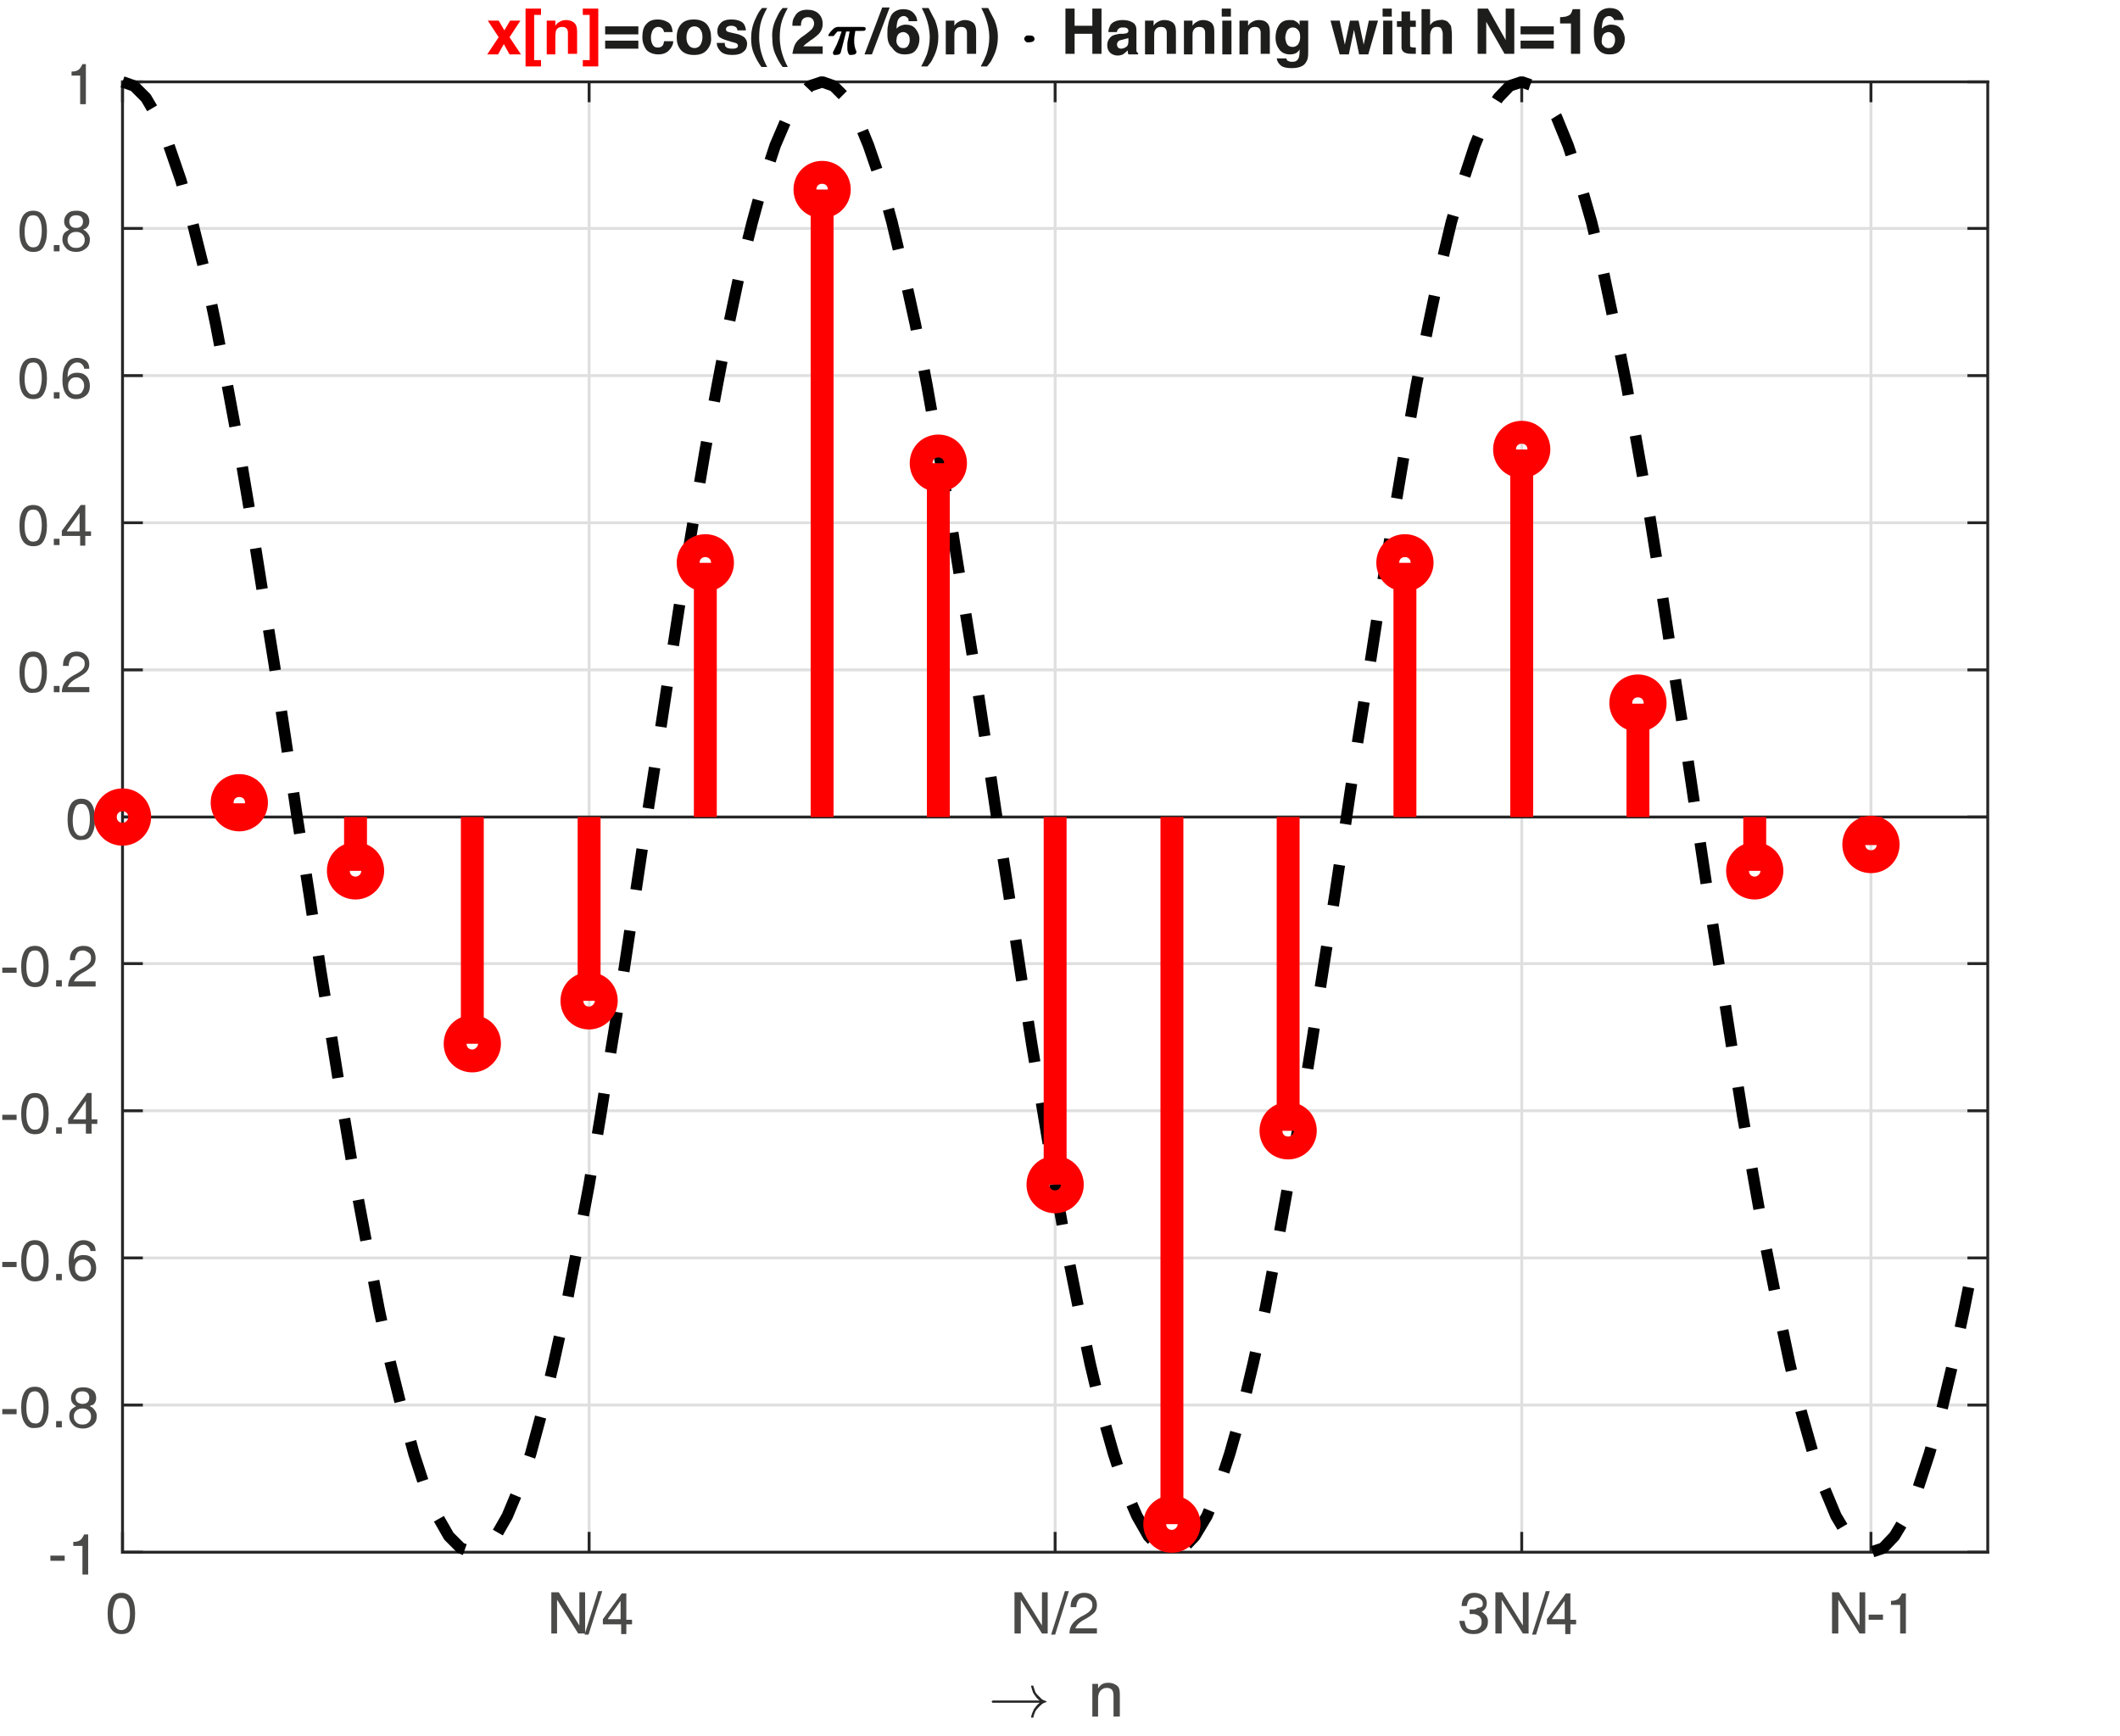<?xml version="1.0" encoding="utf-8"?>
<!-- Generator: Adobe Illustrator 22.1.0, SVG Export Plug-In . SVG Version: 6.00 Build 0)  -->
<svg version="1.1" id="Layer_1" xmlns="http://www.w3.org/2000/svg" xmlns:xlink="http://www.w3.org/1999/xlink" x="0px" y="0px"
	 viewBox="0 0 370.3 303.2" style="enable-background:new 0 0 370.3 303.2;" xml:space="preserve">
<style type="text/css">
	.st0{fill:none;stroke:#DFDFDF;stroke-width:0.5;stroke-linejoin:round;stroke-miterlimit:10;}
	.st1{fill:none;stroke:#262626;stroke-width:0.5;stroke-linecap:square;stroke-linejoin:round;stroke-miterlimit:10;}
	.st2{fill:#4A4A49;}
	.st3{fill:#262626;}
	.st4{fill:#FF0000;}
	.st5{fill:#1D1D1B;}
	.st6{fill:none;stroke:#262626;stroke-width:0.5;stroke-linejoin:round;stroke-miterlimit:10;}
	.st7{fill:none;stroke:#000000;stroke-width:2;stroke-linejoin:bevel;stroke-miterlimit:10;stroke-dasharray:7.2,7.2;}
	.st8{fill:none;stroke:#FF0000;stroke-width:4;stroke-miterlimit:10;}
	.st9{fill:none;stroke:#FF0000;stroke-width:4;stroke-linejoin:round;stroke-miterlimit:10;}
</style>
<g>
	<path class="st0" d="M21.4,271.1V14.3 M102.9,271.1V14.3 M184.3,271.1V14.3 M265.8,271.1V14.3 M326.8,271.1V14.3 M347.2,271.1H21.4
		 M347.2,245.4H21.4 M347.2,219.7H21.4 M347.2,194H21.4 M347.2,168.3H21.4 M347.2,142.7H21.4 M347.2,117H21.4 M347.2,91.3H21.4
		 M347.2,65.6H21.4 M347.2,39.9H21.4 M347.2,14.3H21.4"/>
	<path class="st1" d="M21.4,271.1h325.8 M21.4,14.3h325.8 M21.4,271.1v-3.3 M102.9,271.1v-3.3 M184.3,271.1v-3.3 M265.8,271.1v-3.3
		 M326.8,271.1v-3.3 M21.4,14.3v3.3 M102.9,14.3v3.3 M184.3,14.3v3.3 M265.8,14.3v3.3 M326.8,14.3v3.3"/>
	<g>
		<path class="st2" d="M19.4,284.5c-0.4-0.6-0.6-1.5-0.6-2.7s0.2-2,0.6-2.7c0.4-0.6,1-0.9,1.8-0.9c0.8,0,1.4,0.3,1.8,0.9
			c0.4,0.6,0.6,1.5,0.6,2.7s-0.2,2-0.6,2.7s-1,0.9-1.8,0.9C20.4,285.4,19.8,285.1,19.4,284.5z M22.3,284c0.2-0.5,0.4-1.2,0.4-2.1
			c0-0.9-0.1-1.6-0.4-2.1c-0.2-0.5-0.6-0.7-1.1-0.7c-0.5,0-0.9,0.2-1.1,0.7c-0.2,0.5-0.4,1.2-0.4,2.1c0,0.9,0.1,1.6,0.4,2.1
			s0.6,0.7,1.1,0.7C21.7,284.7,22.1,284.4,22.3,284z"/>
		<path class="st2" d="M97.3,285.3h-0.5h-0.5v-7.2H97h0.6l3.6,5.8v-5.8h0.5h0.5v7.2h-0.5H101l-3.7-5.9V285.3z"/>
	</g>
	<g>
		<path class="st2" d="M105.2,277.9l-2.4,7.6h-0.7l2.4-7.6H105.2z"/>
		<path class="st2" d="M105.3,283.6v-0.4v-0.4l3.3-4.5h0.4h0.4v4.6h1v0.8h-1v1.7h-0.9v-1.7H105.3z M108.4,282.8v-3.2l-2.2,3.1l0,0.1
			H108.4z"/>
	</g>
	<g>
		<path class="st2" d="M178.2,285.3h-0.5h-0.5v-7.2h0.6h0.6l3.6,5.8v-5.8h0.5h0.5v7.2h-0.5h-0.5l-3.7-5.9V285.3z"/>
		<path class="st2" d="M186.7,277.9l-2.4,7.6h-0.7l2.4-7.6H186.7z"/>
		<path class="st2" d="M191.6,280.3c0,0.5-0.1,0.9-0.4,1.3c-0.3,0.3-0.8,0.7-1.5,1.1c-0.8,0.4-1.3,0.8-1.6,1.2
			c-0.1,0.2-0.2,0.3-0.3,0.5h3.8v0.9h-4.8v0c0-0.7,0.2-1.3,0.6-1.8c0.4-0.5,1.1-1,2.1-1.5c0.5-0.3,0.8-0.5,1-0.8
			c0.2-0.2,0.3-0.5,0.3-0.9c0-0.4-0.1-0.7-0.4-0.9c-0.3-0.2-0.6-0.4-1-0.4c-0.4,0-0.8,0.1-1,0.4s-0.4,0.7-0.4,1.3H187
			c0-0.8,0.2-1.4,0.6-1.8c0.4-0.4,1-0.7,1.8-0.7c0.7,0,1.2,0.2,1.6,0.6C191.4,279.2,191.6,279.7,191.6,280.3z"/>
	</g>
	<g>
		<path class="st2" d="M259,280.1c0-0.3-0.1-0.6-0.4-0.8c-0.3-0.2-0.6-0.3-1-0.3c-0.4,0-0.7,0.1-1,0.4c-0.2,0.3-0.3,0.6-0.4,1.1
			h-0.9c0-0.7,0.2-1.3,0.6-1.7c0.4-0.4,0.9-0.6,1.6-0.6c0.7,0,1.2,0.2,1.6,0.5c0.4,0.3,0.6,0.8,0.6,1.3c0,0.5-0.2,1-0.6,1.3
			c-0.1,0.1-0.2,0.1-0.3,0.2c0.2,0.1,0.3,0.2,0.4,0.3c0.4,0.3,0.7,0.8,0.7,1.4c0,0.7-0.2,1.2-0.7,1.6c-0.5,0.4-1,0.6-1.8,0.6
			c-0.8,0-1.4-0.2-1.8-0.6c-0.4-0.4-0.6-1-0.7-1.7h0.9c0.1,0.5,0.2,0.9,0.4,1.2c0.2,0.2,0.6,0.4,1.1,0.4c0.4,0,0.8-0.1,1.1-0.4
			c0.3-0.2,0.4-0.6,0.4-1c0-0.4-0.1-0.7-0.4-1c-0.2-0.2-0.5-0.3-0.9-0.4c-0.2,0-0.3,0-0.5,0c-0.1,0-0.2,0-0.3,0v-0.8
			c0.1,0,0.2,0,0.3,0s0.3,0,0.4,0c0.3,0,0.5-0.1,0.7-0.3C258.9,280.8,259,280.5,259,280.1z"/>
		<path class="st2" d="M262.2,285.3h-0.5h-0.5v-7.2h0.6h0.6l3.6,5.8v-5.8h0.5h0.5v7.2h-0.5h-0.5l-3.7-5.9V285.3z"/>
		<path class="st2" d="M270.7,277.9l-2.4,7.6h-0.7l2.4-7.6H270.7z"/>
	</g>
	<g>
		<path class="st2" d="M270.2,283.6v-0.4v-0.4l3.3-4.5h0.4h0.4v4.6h1v0.8h-1v1.7h-0.9v-1.7H270.2z M273.3,282.8v-3.2l-2.2,3.1l0,0.1
			H273.3z"/>
		<path class="st2" d="M321,285.3h-0.5h-0.5v-7.2h0.6h0.6l3.6,5.8v-5.8h0.5h0.5v7.2h-0.5h-0.5l-3.7-5.9V285.3z"/>
	</g>
	<g>
		<path class="st2" d="M326.4,282h2.5v0.9h-2.5V282z"/>
		<path class="st2" d="M331.9,280.3h-1.6v-0.7c0.5,0,0.9-0.1,1.2-0.3c0.3-0.2,0.5-0.6,0.7-1h0.7v7h-0.5h-0.5V280.3z"/>
	</g>
	<path class="st3" d="M173.4,297.4c-0.1,0-0.1,0-0.1-0.1c0,0-0.1-0.1-0.1-0.1c0-0.1,0-0.1,0.1-0.1c0,0,0.1-0.1,0.1-0.1h8.2
		c-0.3-0.2-0.5-0.4-0.7-0.7s-0.4-0.5-0.5-0.8c-0.1-0.3-0.2-0.6-0.3-1c0-0.1,0-0.1,0.1-0.1h0.2c0,0,0,0,0.1,0c0,0,0,0,0,0.1
		c0.1,0.3,0.2,0.6,0.3,0.9c0.1,0.3,0.3,0.5,0.5,0.7c0.2,0.2,0.4,0.4,0.6,0.6c0.2,0.2,0.5,0.3,0.8,0.4c0,0,0.1,0.1,0.1,0.1
		c0,0.1,0,0.1-0.1,0.1c-0.4,0.1-0.7,0.3-1,0.6c-0.3,0.3-0.6,0.6-0.8,0.9c-0.2,0.4-0.3,0.7-0.4,1.1c0,0,0,0,0,0.1c0,0,0,0-0.1,0h-0.2
		c-0.1,0-0.1,0-0.1-0.1c0.1-0.5,0.3-1,0.5-1.4c0.3-0.4,0.6-0.8,1-1.1H173.4L173.4,297.4z"/>
	<g>
		<path class="st2" d="M190.8,294.1h0.5h0.5v0.8l0.2-0.3c0.4-0.5,0.9-0.7,1.6-0.7c0.6,0,1.1,0.2,1.5,0.5s0.5,0.8,0.5,1.5v3.9H195
			h-0.5v-3.6c0-0.5-0.1-0.9-0.3-1.1s-0.5-0.3-0.9-0.3c-0.5,0-0.8,0.2-1.1,0.5c-0.3,0.4-0.4,0.8-0.4,1.4v3.1h-0.5h-0.5V294.1z"/>
	</g>
	<path class="st1" d="M21.4,271.1V14.3 M347.2,271.1V14.3 M21.4,271.1h3.3 M21.4,245.4h3.3 M21.4,219.7h3.3 M21.4,194h3.3
		 M21.4,168.3h3.3 M21.4,142.7h3.3 M21.4,117h3.3 M21.4,91.3h3.3 M21.4,65.6h3.3 M21.4,39.9h3.3 M21.4,14.3h3.3 M347.2,271.1h-3.3
		 M347.2,245.4h-3.3 M347.2,219.7h-3.3 M347.2,194h-3.3 M347.2,168.3h-3.3 M347.2,142.7h-3.3 M347.2,117h-3.3 M347.2,91.3h-3.3
		 M347.2,65.6h-3.3 M347.2,39.9h-3.3 M347.2,14.3h-3.3"/>
	<g>
		<path class="st2" d="M8.8,271.7h2.5v0.9H8.8V271.7z"/>
		<path class="st2" d="M14.4,270h-1.6v-0.7c0.5,0,0.9-0.1,1.2-0.3c0.3-0.2,0.5-0.6,0.7-1h0.7v7h-0.5h-0.5V270z"/>
	</g>
	<g>
		<path class="st2" d="M0.4,246.1h2.5v0.9H0.4V246.1z"/>
		<path class="st2" d="M4.3,248.5c-0.4-0.6-0.6-1.5-0.6-2.7s0.2-2,0.6-2.7c0.4-0.6,1-0.9,1.8-0.9c0.8,0,1.4,0.3,1.8,0.9
			c0.4,0.6,0.6,1.5,0.6,2.7s-0.2,2-0.6,2.7s-1,0.9-1.8,0.9C5.3,249.5,4.7,249.2,4.3,248.5z M7.2,248c0.2-0.5,0.4-1.2,0.4-2.1
			c0-0.9-0.1-1.6-0.4-2.1C7,243.3,6.6,243,6.1,243c-0.5,0-0.9,0.2-1.1,0.7c-0.2,0.5-0.4,1.2-0.4,2.1c0,0.9,0.1,1.6,0.4,2.1
			s0.6,0.7,1.1,0.7C6.6,248.7,7,248.4,7.2,248z"/>
		<path class="st2" d="M9.8,248.2h1v1.1h-1V248.2z"/>
		<path class="st2" d="M15.7,245.6c0.2,0.1,0.4,0.2,0.5,0.3c0.4,0.4,0.7,0.8,0.7,1.4c0,0.7-0.2,1.2-0.7,1.6s-1,0.6-1.7,0.6
			s-1.3-0.2-1.7-0.6s-0.7-0.9-0.7-1.6c0-0.6,0.2-1.1,0.7-1.4c0.2-0.1,0.3-0.2,0.5-0.3c-0.1-0.1-0.2-0.1-0.3-0.2
			c-0.4-0.3-0.6-0.7-0.6-1.2c0-0.6,0.2-1,0.6-1.4s0.9-0.5,1.6-0.5s1.2,0.2,1.6,0.5s0.6,0.8,0.6,1.4c0,0.5-0.2,0.9-0.6,1.2
			C15.9,245.4,15.8,245.5,15.7,245.6z M14.4,246c-0.4,0-0.8,0.1-1.1,0.4c-0.3,0.3-0.4,0.6-0.4,1c0,0.4,0.1,0.7,0.4,1
			s0.6,0.4,1.1,0.4s0.8-0.1,1.1-0.4s0.4-0.6,0.4-1c0-0.4-0.1-0.7-0.4-1C15.2,246.1,14.9,246,14.4,246z M14.4,245.2
			c0.4,0,0.7-0.1,0.9-0.3s0.3-0.5,0.3-0.8s-0.1-0.6-0.3-0.8s-0.5-0.3-0.9-0.3s-0.7,0.1-0.9,0.3s-0.3,0.5-0.3,0.8s0.1,0.6,0.3,0.8
			C13.8,245.1,14.1,245.2,14.4,245.2z"/>
	</g>
	<g>
		<path class="st2" d="M0.4,220.4h2.5v0.9H0.4V220.4z"/>
		<path class="st2" d="M4.3,222.9c-0.4-0.6-0.6-1.5-0.6-2.7s0.2-2,0.6-2.7c0.4-0.6,1-0.9,1.8-0.9c0.8,0,1.4,0.3,1.8,0.9
			c0.4,0.6,0.6,1.5,0.6,2.7s-0.2,2-0.6,2.7s-1,0.9-1.8,0.9C5.3,223.8,4.7,223.5,4.3,222.9z M7.2,222.3c0.2-0.5,0.4-1.2,0.4-2.1
			c0-0.9-0.1-1.6-0.4-2.1c-0.2-0.5-0.6-0.7-1.1-0.7c-0.5,0-0.9,0.2-1.1,0.7c-0.2,0.5-0.4,1.2-0.4,2.1c0,0.9,0.1,1.6,0.4,2.1
			s0.6,0.7,1.1,0.7C6.6,223,7,222.8,7.2,222.3z"/>
		<path class="st2" d="M9.8,222.5h1v1.1h-1V222.5z"/>
		<path class="st2" d="M14.6,216.6c0.6,0,1.1,0.2,1.5,0.5c0.4,0.3,0.6,0.8,0.6,1.4h-0.9c0-0.3-0.2-0.6-0.4-0.8s-0.5-0.3-0.8-0.3
			c-0.5,0-1,0.3-1.3,0.8c-0.3,0.4-0.4,1.1-0.4,1.8c0.4-0.6,1-0.8,1.7-0.8c0.7,0,1.2,0.2,1.6,0.6c0.4,0.4,0.6,1,0.6,1.7
			s-0.2,1.3-0.7,1.7s-1,0.6-1.7,0.6c-0.8,0-1.4-0.3-1.8-0.9c-0.4-0.6-0.6-1.4-0.6-2.5c0-1.2,0.2-2.2,0.7-2.8
			C13.2,216.9,13.8,216.6,14.6,216.6z M13.1,221.5c0,0.5,0.1,0.8,0.4,1.1s0.6,0.4,1,0.4s0.8-0.1,1-0.4s0.4-0.7,0.4-1.1
			s-0.1-0.8-0.4-1.1s-0.6-0.4-1-0.4s-0.8,0.1-1,0.4C13.2,220.6,13.1,221,13.1,221.5z"/>
	</g>
	<g>
		<path class="st2" d="M0.4,194.7h2.5v0.9H0.4V194.7z"/>
		<path class="st2" d="M4.3,197.2c-0.4-0.6-0.6-1.5-0.6-2.7s0.2-2,0.6-2.7c0.4-0.6,1-0.9,1.8-0.9c0.8,0,1.4,0.3,1.8,0.9
			c0.4,0.6,0.6,1.5,0.6,2.7s-0.2,2-0.6,2.7s-1,0.9-1.8,0.9C5.3,198.1,4.7,197.8,4.3,197.2z M7.2,196.6c0.2-0.5,0.4-1.2,0.4-2.1
			c0-0.9-0.1-1.6-0.4-2.1c-0.2-0.5-0.6-0.7-1.1-0.7c-0.5,0-0.9,0.2-1.1,0.7c-0.2,0.5-0.4,1.2-0.4,2.1c0,0.9,0.1,1.6,0.4,2.1
			s0.6,0.7,1.1,0.7C6.6,197.3,7,197.1,7.2,196.6z"/>
		<path class="st2" d="M9.8,196.9h1v1.1h-1V196.9z"/>
		<path class="st2" d="M11.9,196.2v-0.4v-0.4l3.3-4.5h0.4h0.4v4.6h1v0.8h-1v1.7H15v-1.7H11.9z M15,195.5v-3.2l-2.2,3.1l0,0.1H15z"/>
	</g>
	<g>
		<path class="st2" d="M0.4,169h2.5v0.9H0.4V169z"/>
		<path class="st2" d="M4.3,171.5c-0.4-0.6-0.6-1.5-0.6-2.7s0.2-2,0.6-2.7c0.4-0.6,1-0.9,1.8-0.9c0.8,0,1.4,0.3,1.8,0.9
			c0.4,0.6,0.6,1.5,0.6,2.7s-0.2,2-0.6,2.7s-1,0.9-1.8,0.9C5.3,172.4,4.7,172.1,4.3,171.5z M7.2,170.9c0.2-0.5,0.4-1.2,0.4-2.1
			c0-0.9-0.1-1.6-0.4-2.1C7,166.2,6.6,166,6.1,166c-0.5,0-0.9,0.2-1.1,0.7c-0.2,0.5-0.4,1.2-0.4,2.1c0,0.9,0.1,1.6,0.4,2.1
			s0.6,0.7,1.1,0.7C6.6,171.6,7,171.4,7.2,170.9z"/>
		<path class="st2" d="M9.8,171.2h1v1.1h-1V171.2z"/>
		<path class="st2" d="M16.7,167.3c0,0.5-0.1,0.9-0.4,1.3c-0.3,0.3-0.8,0.7-1.5,1.1c-0.8,0.4-1.3,0.8-1.6,1.2
			c-0.1,0.2-0.2,0.3-0.3,0.5h3.8v0.9h-4.8v0c0-0.7,0.2-1.3,0.6-1.8c0.4-0.5,1.1-1,2.1-1.5c0.5-0.3,0.8-0.5,1-0.8
			c0.2-0.2,0.3-0.5,0.3-0.9c0-0.4-0.1-0.7-0.4-0.9c-0.3-0.2-0.6-0.4-1-0.4c-0.4,0-0.8,0.1-1,0.4s-0.4,0.7-0.4,1.3h-0.9
			c0-0.8,0.2-1.4,0.6-1.8c0.4-0.4,1-0.7,1.8-0.7c0.7,0,1.2,0.2,1.6,0.6C16.5,166.2,16.7,166.7,16.7,167.3z"/>
	</g>
	<g>
		<path class="st2" d="M12.4,145.8c-0.4-0.6-0.6-1.5-0.6-2.7s0.2-2,0.6-2.7c0.4-0.6,1-0.9,1.8-0.9c0.8,0,1.4,0.3,1.8,0.9
			c0.4,0.6,0.6,1.5,0.6,2.7s-0.2,2-0.6,2.7s-1,0.9-1.8,0.9C13.4,146.8,12.8,146.4,12.4,145.8z M15.3,145.3c0.2-0.5,0.4-1.2,0.4-2.1
			c0-0.9-0.1-1.6-0.4-2.1c-0.2-0.5-0.6-0.7-1.1-0.7c-0.5,0-0.9,0.2-1.1,0.7c-0.2,0.5-0.4,1.2-0.4,2.1c0,0.9,0.1,1.6,0.4,2.1
			s0.6,0.7,1.1,0.7C14.7,146,15,145.7,15.3,145.3z"/>
	</g>
	<g>
		<path class="st2" d="M4,120.1c-0.4-0.6-0.6-1.5-0.6-2.7s0.2-2,0.6-2.7c0.4-0.6,1-0.9,1.8-0.9c0.8,0,1.4,0.3,1.8,0.9
			c0.4,0.6,0.6,1.5,0.6,2.7s-0.2,2-0.6,2.7s-1,0.9-1.8,0.9C5,121.1,4.4,120.8,4,120.1z M6.9,119.6c0.2-0.5,0.4-1.2,0.4-2.1
			c0-0.9-0.1-1.6-0.4-2.1c-0.2-0.5-0.6-0.7-1.1-0.7c-0.5,0-0.9,0.2-1.1,0.7c-0.2,0.5-0.4,1.2-0.4,2.1c0,0.9,0.1,1.6,0.4,2.1
			s0.6,0.7,1.1,0.7C6.3,120.3,6.7,120,6.9,119.6z"/>
		<path class="st2" d="M9.4,119.8h1v1.1h-1V119.8z"/>
	</g>
	<g>
		<path class="st2" d="M15.6,115.9c0,0.5-0.1,0.9-0.4,1.3s-0.8,0.7-1.5,1.1c-0.8,0.4-1.3,0.8-1.6,1.2c-0.1,0.2-0.2,0.3-0.3,0.5h3.8
			v0.9h-4.8v0c0-0.7,0.2-1.3,0.6-1.8s1.1-1,2.1-1.5c0.5-0.3,0.8-0.5,1-0.8c0.2-0.2,0.3-0.5,0.3-0.9c0-0.4-0.1-0.7-0.4-0.9
			s-0.6-0.4-1-0.4c-0.4,0-0.8,0.1-1,0.4c-0.2,0.3-0.4,0.7-0.4,1.3H11c0-0.8,0.2-1.4,0.6-1.8c0.4-0.4,1-0.7,1.8-0.7
			c0.7,0,1.2,0.2,1.6,0.6C15.4,114.8,15.6,115.3,15.6,115.9z"/>
	</g>
	<g>
		<path class="st2" d="M4,94.5c-0.4-0.6-0.6-1.5-0.6-2.7s0.2-2,0.6-2.7c0.4-0.6,1-0.9,1.8-0.9c0.8,0,1.4,0.3,1.8,0.9
			c0.4,0.6,0.6,1.5,0.6,2.7s-0.2,2-0.6,2.7s-1,0.9-1.8,0.9C5,95.4,4.4,95.1,4,94.5z M6.9,93.9c0.2-0.5,0.4-1.2,0.4-2.1
			c0-0.9-0.1-1.6-0.4-2.1C6.7,89.2,6.3,89,5.8,89c-0.5,0-0.9,0.2-1.1,0.7c-0.2,0.5-0.4,1.2-0.4,2.1c0,0.9,0.1,1.6,0.4,2.1
			s0.6,0.7,1.1,0.7C6.3,94.6,6.7,94.4,6.9,93.9z"/>
		<path class="st2" d="M9.4,94.1h1v1.1h-1V94.1z"/>
	</g>
	<g>
		<path class="st2" d="M10.8,93.5v-0.4v-0.4l3.3-4.5h0.4h0.4v4.6h1v0.8h-1v1.7h-0.9v-1.7H10.8z M13.9,92.8v-3.2l-2.2,3.1l0,0.1H13.9
			z"/>
	</g>
	<g>
		<path class="st2" d="M4,68.8c-0.4-0.6-0.6-1.5-0.6-2.7s0.2-2,0.6-2.7c0.4-0.6,1-0.9,1.8-0.9c0.8,0,1.4,0.3,1.8,0.9
			C8,64,8.2,64.9,8.2,66.1s-0.2,2-0.6,2.7s-1,0.9-1.8,0.9C5,69.7,4.4,69.4,4,68.8z M6.9,68.2c0.2-0.5,0.4-1.2,0.4-2.1
			c0-0.9-0.1-1.6-0.4-2.1c-0.2-0.5-0.6-0.7-1.1-0.7c-0.5,0-0.9,0.2-1.1,0.7c-0.2,0.5-0.4,1.2-0.4,2.1c0,0.9,0.1,1.6,0.4,2.1
			s0.6,0.7,1.1,0.7C6.3,68.9,6.7,68.7,6.9,68.2z"/>
		<path class="st2" d="M9.4,68.5h1v1.1h-1V68.5z"/>
	</g>
	<g>
		<path class="st2" d="M13.5,62.5c0.6,0,1.1,0.2,1.5,0.5c0.4,0.3,0.6,0.8,0.6,1.4h-0.9c0-0.3-0.2-0.6-0.4-0.8
			c-0.2-0.2-0.5-0.3-0.8-0.3c-0.5,0-1,0.3-1.3,0.8c-0.3,0.4-0.4,1.1-0.4,1.8c0.4-0.6,1-0.8,1.7-0.8c0.7,0,1.2,0.2,1.6,0.6
			s0.6,1,0.6,1.7s-0.2,1.3-0.7,1.7s-1,0.6-1.7,0.6c-0.8,0-1.4-0.3-1.8-0.9s-0.6-1.4-0.6-2.5c0-1.2,0.2-2.2,0.7-2.8
			C12,62.8,12.7,62.5,13.5,62.5z M11.9,67.4c0,0.5,0.1,0.8,0.4,1.1s0.6,0.4,1,0.4s0.8-0.1,1-0.4s0.4-0.7,0.4-1.1s-0.1-0.8-0.4-1.1
			s-0.6-0.4-1-0.4s-0.8,0.1-1,0.4C12,66.6,11.9,66.9,11.9,67.4z"/>
	</g>
	<g>
		<path class="st2" d="M4,43.1c-0.4-0.6-0.6-1.5-0.6-2.7s0.2-2,0.6-2.7c0.4-0.6,1-0.9,1.8-0.9c0.8,0,1.4,0.3,1.8,0.9
			c0.4,0.6,0.6,1.5,0.6,2.7s-0.2,2-0.6,2.7S6.6,44,5.8,44C5,44,4.4,43.7,4,43.1z M6.9,42.5c0.2-0.5,0.4-1.2,0.4-2.1
			c0-0.9-0.1-1.6-0.4-2.1c-0.2-0.5-0.6-0.7-1.1-0.7c-0.5,0-0.9,0.2-1.1,0.7c-0.2,0.5-0.4,1.2-0.4,2.1c0,0.9,0.1,1.6,0.4,2.1
			s0.6,0.7,1.1,0.7C6.3,43.2,6.7,43,6.9,42.5z"/>
		<path class="st2" d="M9.4,42.8h1v1.1h-1V42.8z"/>
	</g>
	<g>
		<path class="st2" d="M14.5,40.1c0.2,0.1,0.4,0.2,0.5,0.3c0.4,0.4,0.7,0.8,0.7,1.4c0,0.7-0.2,1.2-0.7,1.6S14,44,13.3,44
			s-1.3-0.2-1.7-0.6s-0.7-0.9-0.7-1.6c0-0.6,0.2-1.1,0.7-1.4c0.2-0.1,0.3-0.2,0.5-0.3c-0.1-0.1-0.2-0.1-0.3-0.2
			c-0.4-0.3-0.6-0.7-0.6-1.2c0-0.6,0.2-1,0.6-1.4s0.9-0.5,1.6-0.5s1.2,0.2,1.6,0.5s0.6,0.8,0.6,1.4c0,0.5-0.2,0.9-0.6,1.2
			C14.7,40,14.6,40.1,14.5,40.1z M13.3,40.5c-0.4,0-0.8,0.1-1.1,0.4s-0.4,0.6-0.4,1c0,0.4,0.1,0.7,0.4,1s0.6,0.4,1.1,0.4
			s0.8-0.1,1.1-0.4s0.4-0.6,0.4-1c0-0.4-0.1-0.7-0.4-1C14.1,40.6,13.7,40.5,13.3,40.5z M13.3,39.8c0.4,0,0.7-0.1,0.9-0.3
			s0.3-0.5,0.3-0.8s-0.1-0.6-0.3-0.8c-0.2-0.2-0.5-0.3-0.9-0.3s-0.7,0.1-0.9,0.3c-0.2,0.2-0.3,0.5-0.3,0.8s0.1,0.6,0.3,0.8
			C12.6,39.7,12.9,39.8,13.3,39.8z"/>
	</g>
	<g>
		<path class="st2" d="M14.1,13.2h-1.6v-0.7c0.5,0,0.9-0.1,1.2-0.3c0.3-0.2,0.5-0.6,0.7-1H15v7h-0.5h-0.5V13.2z"/>
	</g>
	<g>
		<path class="st4" d="M85.1,9.5l2-3l-1.9-2.9h1.9l1,1.7l1-1.7h1.8l-1.9,2.9l2,3H89l-1-1.8l-1,1.8H85.1z"/>
		<path class="st4" d="M91.8,1.5h2.7v1.1h-1.2v7.9h1.2v1.1h-2.7V1.5z"/>
		<path class="st4" d="M100.2,3.9c0.4,0.3,0.6,0.8,0.6,1.6v3.9h-1.6V5.9c0-0.3,0-0.5-0.1-0.7c-0.1-0.3-0.4-0.5-0.9-0.5
			c-0.5,0-0.9,0.2-1.1,0.7C97.1,5.6,97,5.9,97,6.3v3.2h-1.5V3.6H97v0.9c0.2-0.3,0.4-0.5,0.6-0.6c0.3-0.2,0.7-0.4,1.2-0.4
			C99.3,3.5,99.8,3.6,100.2,3.9z"/>
		<path class="st4" d="M101.8,10.5h1.2V2.6h-1.2V1.5h2.7v10.1h-2.7V10.5z"/>
	</g>
	<g>
		<path class="st5" d="M111.5,4.6V6h-5.8V4.6H111.5z M111.5,7.1v1.4h-5.8V7.1H111.5z"/>
		<path class="st5" d="M116,5.7c0-0.2-0.1-0.4-0.2-0.6c-0.2-0.2-0.4-0.4-0.8-0.4c-0.5,0-0.9,0.3-1.1,0.8c-0.1,0.3-0.2,0.6-0.2,1.1
			c0,0.4,0.1,0.8,0.2,1c0.2,0.5,0.5,0.7,1,0.7c0.4,0,0.6-0.1,0.8-0.3c0.2-0.2,0.2-0.4,0.3-0.8h1.6c0,0.5-0.2,0.9-0.5,1.3
			c-0.5,0.7-1.2,1-2.1,1c-0.9,0-1.6-0.3-2.1-0.8c-0.4-0.6-0.7-1.3-0.7-2.2c0-1,0.2-1.8,0.7-2.3c0.5-0.6,1.2-0.8,2-0.8
			c0.7,0,1.3,0.2,1.8,0.5c0.5,0.3,0.7,0.9,0.8,1.7H116z"/>
		<path class="st5" d="M123.5,8.7c-0.5,0.6-1.2,0.9-2.3,0.9c-1,0-1.8-0.3-2.3-0.9s-0.7-1.3-0.7-2.2c0-0.8,0.2-1.6,0.7-2.2
			c0.5-0.6,1.2-0.9,2.3-0.9c1,0,1.8,0.3,2.3,0.9c0.5,0.6,0.7,1.4,0.7,2.2C124.3,7.4,124,8.1,123.5,8.7z M122.3,7.9
			c0.2-0.3,0.4-0.8,0.4-1.4s-0.1-1-0.4-1.4c-0.2-0.3-0.6-0.5-1-0.5c-0.4,0-0.8,0.2-1,0.5s-0.4,0.8-0.4,1.4s0.1,1,0.4,1.4
			c0.2,0.3,0.6,0.5,1,0.5C121.7,8.4,122.1,8.2,122.3,7.9z"/>
		<path class="st5" d="M126.6,7.6c0,0.3,0.1,0.5,0.2,0.6c0.2,0.2,0.5,0.3,1.1,0.3c0.3,0,0.5,0,0.7-0.1c0.2-0.1,0.3-0.2,0.3-0.4
			c0-0.2-0.1-0.3-0.2-0.4s-0.7-0.2-1.6-0.5c-0.7-0.2-1.1-0.4-1.4-0.6c-0.3-0.2-0.4-0.6-0.4-1.1c0-0.5,0.2-1,0.6-1.4
			c0.4-0.4,1-0.6,1.8-0.6c0.7,0,1.3,0.1,1.8,0.4c0.5,0.3,0.7,0.8,0.8,1.5h-1.5c0-0.2-0.1-0.4-0.2-0.5c-0.2-0.2-0.5-0.3-0.9-0.3
			c-0.3,0-0.6,0.1-0.7,0.2c-0.1,0.1-0.2,0.2-0.2,0.4c0,0.2,0.1,0.3,0.2,0.4c0.2,0.1,0.7,0.2,1.6,0.4c0.6,0.1,1.1,0.4,1.4,0.6
			c0.3,0.3,0.5,0.7,0.5,1.1c0,0.6-0.2,1.1-0.6,1.4c-0.4,0.4-1.1,0.6-2,0.6c-0.9,0-1.6-0.2-2-0.6c-0.4-0.4-0.7-0.9-0.7-1.5H126.6z"/>
		<path class="st5" d="M131.9,3.4c0.3-0.6,0.5-1.1,0.8-1.5l0.4-0.5l0.9,0c-0.5,0.9-0.8,1.6-1,2.2c-0.3,0.9-0.4,1.9-0.4,3
			c0,0.7,0.1,1.3,0.2,1.9c0.2,0.9,0.5,1.8,0.9,2.6l0.3,0.6H133c-0.6-0.8-1-1.6-1.3-2.3c-0.4-0.9-0.5-1.8-0.5-2.7
			C131.2,5.6,131.4,4.5,131.9,3.4z"/>
		<path class="st5" d="M135.5,3.4c0.3-0.6,0.5-1.1,0.8-1.5l0.4-0.5l0.9,0c-0.5,0.9-0.8,1.6-1,2.2c-0.3,0.9-0.4,1.9-0.4,3
			c0,0.7,0.1,1.3,0.2,1.9c0.2,0.9,0.5,1.8,0.9,2.6l0.3,0.6h-0.9c-0.6-0.8-1-1.6-1.3-2.3c-0.4-0.9-0.5-1.8-0.5-2.7
			C134.8,5.6,135,4.5,135.5,3.4z"/>
		<path class="st5" d="M138.8,7.9c0.2-0.5,0.7-1.1,1.5-1.6c0.7-0.5,1.2-0.9,1.4-1.1c0.3-0.3,0.5-0.7,0.5-1.1c0-0.3-0.1-0.6-0.3-0.8
			c-0.2-0.2-0.4-0.3-0.8-0.3c-0.5,0-0.8,0.2-1,0.5c-0.1,0.2-0.2,0.5-0.2,1h-1.5c0-0.7,0.1-1.2,0.4-1.6c0.4-0.8,1.1-1.2,2.2-1.2
			c0.8,0,1.5,0.2,2,0.7c0.5,0.5,0.7,1.1,0.7,1.8c0,0.6-0.2,1.1-0.5,1.5c-0.2,0.3-0.6,0.6-1.1,1l-0.6,0.4c-0.4,0.3-0.6,0.5-0.8,0.6
			c-0.1,0.1-0.3,0.3-0.4,0.4h3.4v1.3h-5.3C138.5,8.9,138.6,8.4,138.8,7.9z"/>
	</g>
	<path d="M145.5,9.3c0,0,0-0.1,0-0.2c0.2-0.4,0.4-0.8,0.6-1.2c0.2-0.4,0.3-0.8,0.5-1.2c0.1-0.4,0.3-0.8,0.4-1.2h-0.7
		c0,0-0.1,0.1-0.2,0.2c-0.2,0.2-0.3,0.4-0.5,0.6c0,0-0.2,0-0.7,0h-0.1c-0.1,0-0.1,0-0.1-0.1c0,0,0,0,0-0.1c0.2-0.4,0.5-0.7,0.8-1
		c0.3-0.3,0.6-0.4,0.9-0.4h3.9c0.5,0,0.7,0,0.8,0.1c0.1,0,0.1,0.1,0.1,0.2c0,0.1,0,0.2-0.1,0.3c-0.1,0.1-0.4,0.1-0.9,0.1h-0.8
		c-0.1,0.6-0.2,1.1-0.2,1.7c0,0.7,0.1,1.3,0.4,1.9c0,0,0,0.1,0,0.1c0,0.1,0,0.1-0.1,0.2c0,0.1-0.1,0.1-0.2,0.2
		c-0.1,0-0.3,0.1-0.8,0.1c-0.2,0-0.3-0.2-0.4-0.5C148,8.8,148,8.5,148,8.2c0-0.4,0-0.8,0.1-1.2c0.1-0.4,0.2-0.9,0.3-1.5h-0.6
		c-0.6,2.3-0.9,3.6-1,3.8c-0.1,0.2-0.4,0.3-1,0.3c-0.1,0-0.2,0-0.2-0.1C145.5,9.4,145.5,9.4,145.5,9.3L145.5,9.3z"/>
	<g>
		<path class="st5" d="M154.1,1.3h1.3l-3.1,8.2H151L154.1,1.3z"/>
		<path class="st5" d="M158.7,3.6c0-0.1,0-0.3-0.1-0.4c-0.2-0.2-0.4-0.4-0.7-0.4c-0.5,0-0.9,0.3-1.1,0.8c-0.1,0.3-0.2,0.8-0.2,1.4
			c0.2-0.2,0.4-0.4,0.7-0.5c0.3-0.1,0.5-0.2,0.9-0.2c0.7,0,1.3,0.2,1.7,0.7c0.4,0.5,0.7,1.1,0.7,1.8c0,0.7-0.2,1.4-0.6,1.9
			c-0.4,0.6-1.1,0.8-2,0.8c-1,0-1.7-0.4-2.2-1.2C155.2,7.8,155,7,155,6c0-0.6,0-1.1,0.1-1.5c0.1-0.7,0.3-1.2,0.5-1.7
			c0.2-0.4,0.5-0.7,0.9-0.9c0.4-0.2,0.8-0.3,1.3-0.3c0.7,0,1.3,0.2,1.7,0.6s0.7,0.9,0.7,1.5H158.7z M156.9,8
			c0.2,0.3,0.5,0.4,0.9,0.4c0.3,0,0.6-0.1,0.8-0.4c0.2-0.3,0.3-0.6,0.3-1c0-0.5-0.1-0.8-0.3-1c-0.2-0.2-0.5-0.4-0.8-0.4
			c-0.3,0-0.5,0.1-0.7,0.2c-0.3,0.2-0.5,0.6-0.5,1.1C156.5,7.4,156.7,7.8,156.9,8z"/>
		<path class="st5" d="M163.3,3.5c0.4,1,0.6,1.9,0.6,2.9c0,1.1-0.2,2.2-0.7,3.3c-0.3,0.6-0.5,1.1-0.8,1.4l-0.4,0.5h-1.1
			c0.5-0.9,0.8-1.6,1-2.1c0.3-0.9,0.5-1.9,0.5-3c0-0.7-0.1-1.3-0.2-1.9c-0.2-0.9-0.5-1.8-0.9-2.6l-0.3-0.6h1.2
			C162.6,2.2,163,2.9,163.3,3.5z"/>
		<path class="st5" d="M169.9,3.9c0.4,0.3,0.6,0.8,0.6,1.6v3.9h-1.6V5.9c0-0.3,0-0.5-0.1-0.7c-0.1-0.3-0.4-0.5-0.9-0.5
			c-0.5,0-0.9,0.2-1.1,0.7c-0.1,0.2-0.1,0.5-0.1,0.9v3.2h-1.5V3.6h1.5v0.9c0.2-0.3,0.4-0.5,0.6-0.6c0.3-0.2,0.7-0.4,1.2-0.4
			C169,3.5,169.5,3.6,169.9,3.9z"/>
		<path class="st5" d="M173.7,3.5c0.4,1,0.6,1.9,0.6,2.9c0,1.1-0.2,2.2-0.7,3.3c-0.3,0.6-0.5,1.1-0.8,1.4l-0.4,0.5h-1.1
			c0.5-0.9,0.8-1.6,1-2.1c0.3-0.9,0.5-1.9,0.5-3c0-0.7-0.1-1.3-0.2-1.9c-0.2-0.9-0.5-1.8-0.9-2.6l-0.3-0.6h1.2
			C173,2.2,173.4,2.9,173.7,3.5z"/>
	</g>
	<path d="M178.9,6.8c0-0.1,0-0.2,0.1-0.3c0.1-0.1,0.1-0.2,0.2-0.2c0.1-0.1,0.2-0.1,0.3-0.1c0.5,0,0.8,0,0.9,0.1
		c0.1,0.1,0.2,0.1,0.2,0.2c0.1,0.1,0.1,0.2,0.1,0.3c0,0.2-0.1,0.3-0.2,0.4c-0.1,0.1-0.5,0.2-1,0.2c-0.2,0-0.3-0.1-0.4-0.2
		S178.9,6.9,178.9,6.8L178.9,6.8z"/>
	<g>
		<path class="st5" d="M186.1,9.5V1.5h1.6v3h3.1v-3h1.6v7.9h-1.6V5.9h-3.1v3.5H186.1z"/>
		<path class="st5" d="M196.2,5.9c0.3,0,0.5-0.1,0.6-0.1c0.2-0.1,0.3-0.2,0.3-0.4c0-0.2-0.1-0.4-0.3-0.5c-0.2-0.1-0.4-0.1-0.7-0.1
			c-0.4,0-0.6,0.1-0.8,0.3c-0.1,0.1-0.2,0.3-0.2,0.5h-1.5c0-0.5,0.2-0.9,0.4-1.3c0.4-0.5,1.1-0.8,2.1-0.8c0.6,0,1.2,0.1,1.7,0.4
			c0.5,0.3,0.7,0.7,0.7,1.4V8c0,0.2,0,0.4,0,0.7c0,0.2,0,0.3,0.1,0.4s0.1,0.1,0.2,0.2v0.2h-1.7c0-0.1-0.1-0.2-0.1-0.3s0-0.2,0-0.4
			c-0.2,0.2-0.5,0.4-0.7,0.6c-0.3,0.2-0.7,0.3-1.1,0.3c-0.5,0-1-0.2-1.3-0.5c-0.3-0.3-0.5-0.7-0.5-1.3c0-0.7,0.3-1.2,0.8-1.6
			c0.3-0.2,0.8-0.3,1.4-0.4L196.2,5.9z M197.2,6.6c-0.1,0.1-0.2,0.1-0.3,0.1c-0.1,0-0.2,0.1-0.4,0.1l-0.3,0.1
			c-0.3,0.1-0.6,0.1-0.7,0.2c-0.2,0.1-0.4,0.4-0.4,0.6c0,0.3,0.1,0.5,0.2,0.6c0.1,0.1,0.3,0.2,0.5,0.2c0.3,0,0.6-0.1,0.9-0.3
			c0.3-0.2,0.4-0.5,0.4-1.1V6.6z"/>
		<path class="st5" d="M204.8,3.9c0.4,0.3,0.6,0.8,0.6,1.6v3.9h-1.6V5.9c0-0.3,0-0.5-0.1-0.7c-0.1-0.3-0.4-0.5-0.9-0.5
			c-0.5,0-0.9,0.2-1.1,0.7c-0.1,0.2-0.1,0.5-0.1,0.9v3.2H200V3.6h1.5v0.9c0.2-0.3,0.4-0.5,0.6-0.6c0.3-0.2,0.7-0.4,1.2-0.4
			C203.9,3.5,204.4,3.6,204.8,3.9z"/>
		<path class="st5" d="M211.5,3.9c0.4,0.3,0.6,0.8,0.6,1.6v3.9h-1.6V5.9c0-0.3,0-0.5-0.1-0.7c-0.1-0.3-0.4-0.5-0.9-0.5
			c-0.5,0-0.9,0.2-1.1,0.7c-0.1,0.2-0.1,0.5-0.1,0.9v3.2h-1.5V3.6h1.5v0.9c0.2-0.3,0.4-0.5,0.6-0.6c0.3-0.2,0.7-0.4,1.2-0.4
			C210.6,3.5,211.1,3.6,211.5,3.9z"/>
		<path class="st5" d="M215,2.9h-1.6V1.5h1.6V2.9z M213.5,3.6h1.6v5.9h-1.6V3.6z"/>
		<path class="st5" d="M221.2,3.9c0.4,0.3,0.6,0.8,0.6,1.6v3.9h-1.6V5.9c0-0.3,0-0.5-0.1-0.7c-0.1-0.3-0.4-0.5-0.9-0.5
			c-0.5,0-0.9,0.2-1.1,0.7c-0.1,0.2-0.1,0.5-0.1,0.9v3.2h-1.5V3.6h1.5v0.9c0.2-0.3,0.4-0.5,0.6-0.6c0.3-0.2,0.7-0.4,1.2-0.4
			C220.4,3.5,220.9,3.6,221.2,3.9z"/>
		<path class="st5" d="M226.1,3.6c0.4,0.2,0.7,0.4,0.9,0.8V3.6h1.5v5.6c0,0.8-0.1,1.3-0.4,1.7c-0.4,0.7-1.3,1-2.5,1
			c-0.7,0-1.4-0.1-1.8-0.4s-0.7-0.7-0.8-1.3h1.7c0,0.2,0.1,0.3,0.2,0.4c0.2,0.1,0.4,0.2,0.8,0.2c0.6,0,0.9-0.2,1.1-0.6
			c0.1-0.2,0.2-0.6,0.2-1.2V8.6c-0.1,0.3-0.3,0.4-0.5,0.6c-0.3,0.2-0.7,0.3-1.2,0.3c-0.8,0-1.4-0.3-1.8-0.8
			c-0.4-0.5-0.7-1.2-0.7-2.1c0-0.9,0.2-1.6,0.6-2.2c0.4-0.6,1-0.9,1.8-0.9C225.7,3.5,225.9,3.5,226.1,3.6z M226.7,7.8
			c0.2-0.3,0.4-0.7,0.4-1.3c0-0.6-0.1-1-0.4-1.3s-0.5-0.4-0.9-0.4c-0.5,0-0.9,0.3-1.1,0.8c-0.1,0.3-0.2,0.6-0.2,1
			c0,0.3,0.1,0.6,0.2,0.9c0.2,0.5,0.6,0.7,1.1,0.7C226.1,8.2,226.4,8.1,226.7,7.8z"/>
		<path class="st5" d="M235.8,3.6h1.5l0.9,4.2l0.9-4.2h1.6L239,9.5h-1.6l-0.9-4.3l-0.9,4.3H234l-1.6-5.9h1.6l0.9,4.2L235.8,3.6z"/>
		<path class="st5" d="M243.1,2.9h-1.6V1.5h1.6V2.9z M241.6,3.6h1.6v5.9h-1.6V3.6z"/>
		<path class="st5" d="M244,4.7V3.7h0.8V2h1.5v1.6h1v1.1h-1v3.1c0,0.2,0,0.4,0.1,0.4s0.2,0.1,0.6,0.1c0,0,0.1,0,0.1,0
			c0.1,0,0.1,0,0.2,0v1.1l-0.7,0c-0.7,0-1.2-0.1-1.5-0.4c-0.2-0.2-0.3-0.4-0.3-0.8V4.7H244z"/>
		<path class="st5" d="M252.5,3.6c0.3,0.1,0.5,0.3,0.7,0.6c0.2,0.2,0.3,0.4,0.3,0.7c0,0.2,0.1,0.6,0.1,1.1v3.4H252V5.9
			c0-0.3-0.1-0.6-0.2-0.8c-0.1-0.3-0.4-0.4-0.8-0.4c-0.4,0-0.7,0.1-0.9,0.4c-0.2,0.3-0.3,0.7-0.3,1.2v3.2h-1.5V1.6h1.5v2.8
			c0.2-0.3,0.5-0.6,0.8-0.7c0.3-0.1,0.6-0.2,0.9-0.2C251.9,3.4,252.2,3.5,252.5,3.6z"/>
		<path class="st5" d="M258.2,1.5h1.7l3.1,5.5V1.5h1.5v7.9h-1.7l-3.2-5.6v5.6h-1.5V1.5z"/>
		<path class="st5" d="M271.4,4.6V6h-5.8V4.6H271.4z M271.4,7.1v1.4h-5.8V7.1H271.4z"/>
		<path class="st5" d="M272.5,4.1V3c0.5,0,0.8-0.1,1-0.1c0.3-0.1,0.6-0.2,0.8-0.4c0.1-0.1,0.2-0.3,0.3-0.6c0-0.1,0.1-0.2,0.1-0.3
			h1.3v7.8h-1.6V4.1H272.5z"/>
		<path class="st5" d="M281.9,3.6c0-0.1,0-0.3-0.1-0.4c-0.2-0.2-0.4-0.4-0.7-0.4c-0.5,0-0.9,0.3-1.1,0.8c-0.1,0.3-0.2,0.8-0.2,1.4
			c0.2-0.2,0.4-0.4,0.7-0.5c0.3-0.1,0.5-0.2,0.9-0.2c0.7,0,1.3,0.2,1.7,0.7c0.4,0.5,0.7,1.1,0.7,1.8c0,0.7-0.2,1.4-0.7,1.9
			c-0.4,0.6-1.1,0.8-2,0.8c-1,0-1.7-0.4-2.2-1.2c-0.4-0.6-0.5-1.5-0.5-2.5c0-0.6,0-1.1,0.1-1.5c0.1-0.7,0.3-1.2,0.5-1.7
			c0.2-0.4,0.5-0.7,0.9-0.9c0.4-0.2,0.8-0.3,1.3-0.3c0.7,0,1.3,0.2,1.7,0.6s0.7,0.9,0.7,1.5H281.9z M280.1,8
			c0.2,0.3,0.5,0.4,0.9,0.4c0.3,0,0.6-0.1,0.8-0.4c0.2-0.3,0.3-0.6,0.3-1c0-0.5-0.1-0.8-0.3-1c-0.2-0.2-0.5-0.4-0.8-0.4
			c-0.3,0-0.5,0.1-0.7,0.2c-0.3,0.2-0.5,0.6-0.5,1.1C279.7,7.4,279.8,7.8,280.1,8z"/>
	</g>
	<line class="st6" x1="21.4" y1="142.7" x2="347.2" y2="142.7"/>
	<polyline class="st7" points="21.4,14.3 23.4,15 25.5,17.1 27.5,20.5 29.5,25.4 31.6,31.5 33.6,38.8 35.7,47.2 37.7,56.7 
		39.7,67.2 41.8,78.5 43.8,90.4 45.8,103 47.9,116 49.9,129.2 51.9,142.7 54,156.1 56,169.4 58.1,182.3 60.1,194.9 62.1,206.9 
		64.2,218.1 66.2,228.6 68.2,238.1 70.3,246.5 72.3,253.9 74.3,260 76.4,264.8 78.4,268.3 80.5,270.4 82.5,271.1 84.5,270.4 
		86.6,268.3 88.6,264.8 90.6,260 92.7,253.9 94.7,246.5 96.7,238.1 98.8,228.6 100.8,218.1 102.9,206.9 104.9,194.9 106.9,182.3 
		109,169.4 111,156.1 113,142.7 115.1,129.2 117.1,116 119.1,103 121.2,90.4 123.2,78.5 125.3,67.2 127.3,56.7 129.3,47.2 
		131.4,38.8 133.4,31.5 135.4,25.4 137.5,20.5 139.5,17.1 141.5,15 143.6,14.3 145.6,15 147.7,17.1 149.7,20.5 151.7,25.4 
		153.8,31.5 155.8,38.8 157.8,47.2 159.9,56.7 161.9,67.2 163.9,78.5 166,90.4 168,103 170.1,116 172.1,129.2 174.1,142.7 
		176.2,156.1 178.2,169.4 180.2,182.3 182.3,194.9 184.3,206.9 186.3,218.1 188.4,228.6 190.4,238.1 192.4,246.5 194.5,253.9 
		196.5,260 198.6,264.8 200.6,268.3 202.6,270.4 204.7,271.1 206.7,270.4 208.7,268.3 210.8,264.8 212.8,260 214.8,253.9 
		216.9,246.5 218.9,238.1 221,228.6 223,218.1 225,206.9 227.1,194.9 229.1,182.3 231.1,169.4 233.2,156.1 235.2,142.7 237.2,129.2 
		239.3,116 241.3,103 243.4,90.4 245.4,78.5 247.4,67.2 249.5,56.7 251.5,47.2 253.5,38.8 255.6,31.5 257.6,25.4 259.6,20.5 
		261.7,17.1 263.7,15 265.8,14.3 267.8,15 269.8,17.1 271.9,20.5 273.9,25.4 275.9,31.5 278,38.8 280,47.2 282,56.7 284.1,67.2 
		286.1,78.5 288.2,90.4 290.2,103 292.2,116 294.3,129.2 296.3,142.7 298.3,156.1 300.4,169.4 302.4,182.3 304.4,194.9 306.5,206.9 
		308.5,218.1 310.6,228.6 312.6,238.1 314.6,246.5 316.7,253.9 318.7,260 320.7,264.8 322.8,268.3 324.8,270.4 326.8,271.1 
		328.9,270.4 330.9,268.3 333,264.8 335,260 337,253.9 339.1,246.5 341.1,238.1 343.1,228.6 345.2,218.1 	"/>
	<path class="st8" d="M24.4,142.7c0-1.7-1.3-3-3-3s-3,1.3-3,3c0,1.7,1.3,3,3,3S24.4,144.3,24.4,142.7 M44.8,140.2c0-1.7-1.3-3-3-3
		c-1.7,0-3,1.3-3,3c0,1.7,1.3,3,3,3C43.4,143.2,44.8,141.9,44.8,140.2 M65.1,152.1c0-1.7-1.3-3-3-3c-1.7,0-3,1.3-3,3s1.3,3,3,3
		C63.8,155.1,65.1,153.7,65.1,152.1 M85.5,182.3c0-1.7-1.3-3-3-3c-1.7,0-3,1.3-3,3s1.3,3,3,3C84.1,185.3,85.5,183.9,85.5,182.3
		 M105.9,174.8c0-1.7-1.3-3-3-3c-1.7,0-3,1.3-3,3c0,1.7,1.3,3,3,3C104.5,177.8,105.9,176.4,105.9,174.8 M126.2,98.3c0-1.7-1.3-3-3-3
		c-1.7,0-3,1.3-3,3c0,1.7,1.3,3,3,3C124.9,101.3,126.2,99.9,126.2,98.3 M146.6,33.1c0-1.7-1.3-3-3-3s-3,1.3-3,3c0,1.7,1.3,3,3,3
		S146.6,34.7,146.6,33.1 M166.9,80.9c0-1.7-1.3-3-3-3s-3,1.3-3,3c0,1.7,1.3,3,3,3S166.9,82.6,166.9,80.9 M187.3,206.9
		c0-1.7-1.3-3-3-3s-3,1.3-3,3c0,1.7,1.3,3,3,3S187.3,208.5,187.3,206.9 M207.7,266.2c0-1.7-1.3-3-3-3c-1.7,0-3,1.3-3,3
		c0,1.7,1.3,3,3,3C206.3,269.2,207.7,267.8,207.7,266.2 M228,197.5c0-1.7-1.3-3-3-3c-1.7,0-3,1.3-3,3s1.3,3,3,3
		C226.7,200.5,228,199.1,228,197.5 M248.4,98.3c0-1.7-1.3-3-3-3c-1.7,0-3,1.3-3,3c0,1.7,1.3,3,3,3C247,101.3,248.4,99.9,248.4,98.3
		 M268.8,78.5c0-1.7-1.3-3-3-3c-1.7,0-3,1.3-3,3s1.3,3,3,3C267.4,81.5,268.8,80.1,268.8,78.5 M289.1,122.8c0-1.7-1.3-3-3-3
		c-1.7,0-3,1.3-3,3s1.3,3,3,3C287.8,125.8,289.1,124.5,289.1,122.8 M309.5,152.1c0-1.7-1.3-3-3-3c-1.7,0-3,1.3-3,3s1.3,3,3,3
		C308.1,155.1,309.5,153.7,309.5,152.1 M329.8,147.5c0-1.7-1.3-3-3-3c-1.7,0-3,1.3-3,3c0,1.7,1.3,3,3,3
		C328.5,150.5,329.8,149.2,329.8,147.5"/>
	<path class="st9" d="M21.4,142.7L21.4,142.7 M41.8,142.7v-2.4 M62.1,142.7v9.4 M82.5,142.7v39.6 M102.9,142.7v32.1 M123.2,142.7
		V98.3 M143.6,142.7V33.1 M163.9,142.7V80.9 M184.3,142.7v64.2 M204.7,142.7v123.5 M225,142.7v54.8 M245.4,142.7V98.3 M265.8,142.7
		V78.5 M286.1,142.7v-19.8 M306.5,142.7v9.4 M326.8,142.7v4.9"/>
</g>
</svg>
